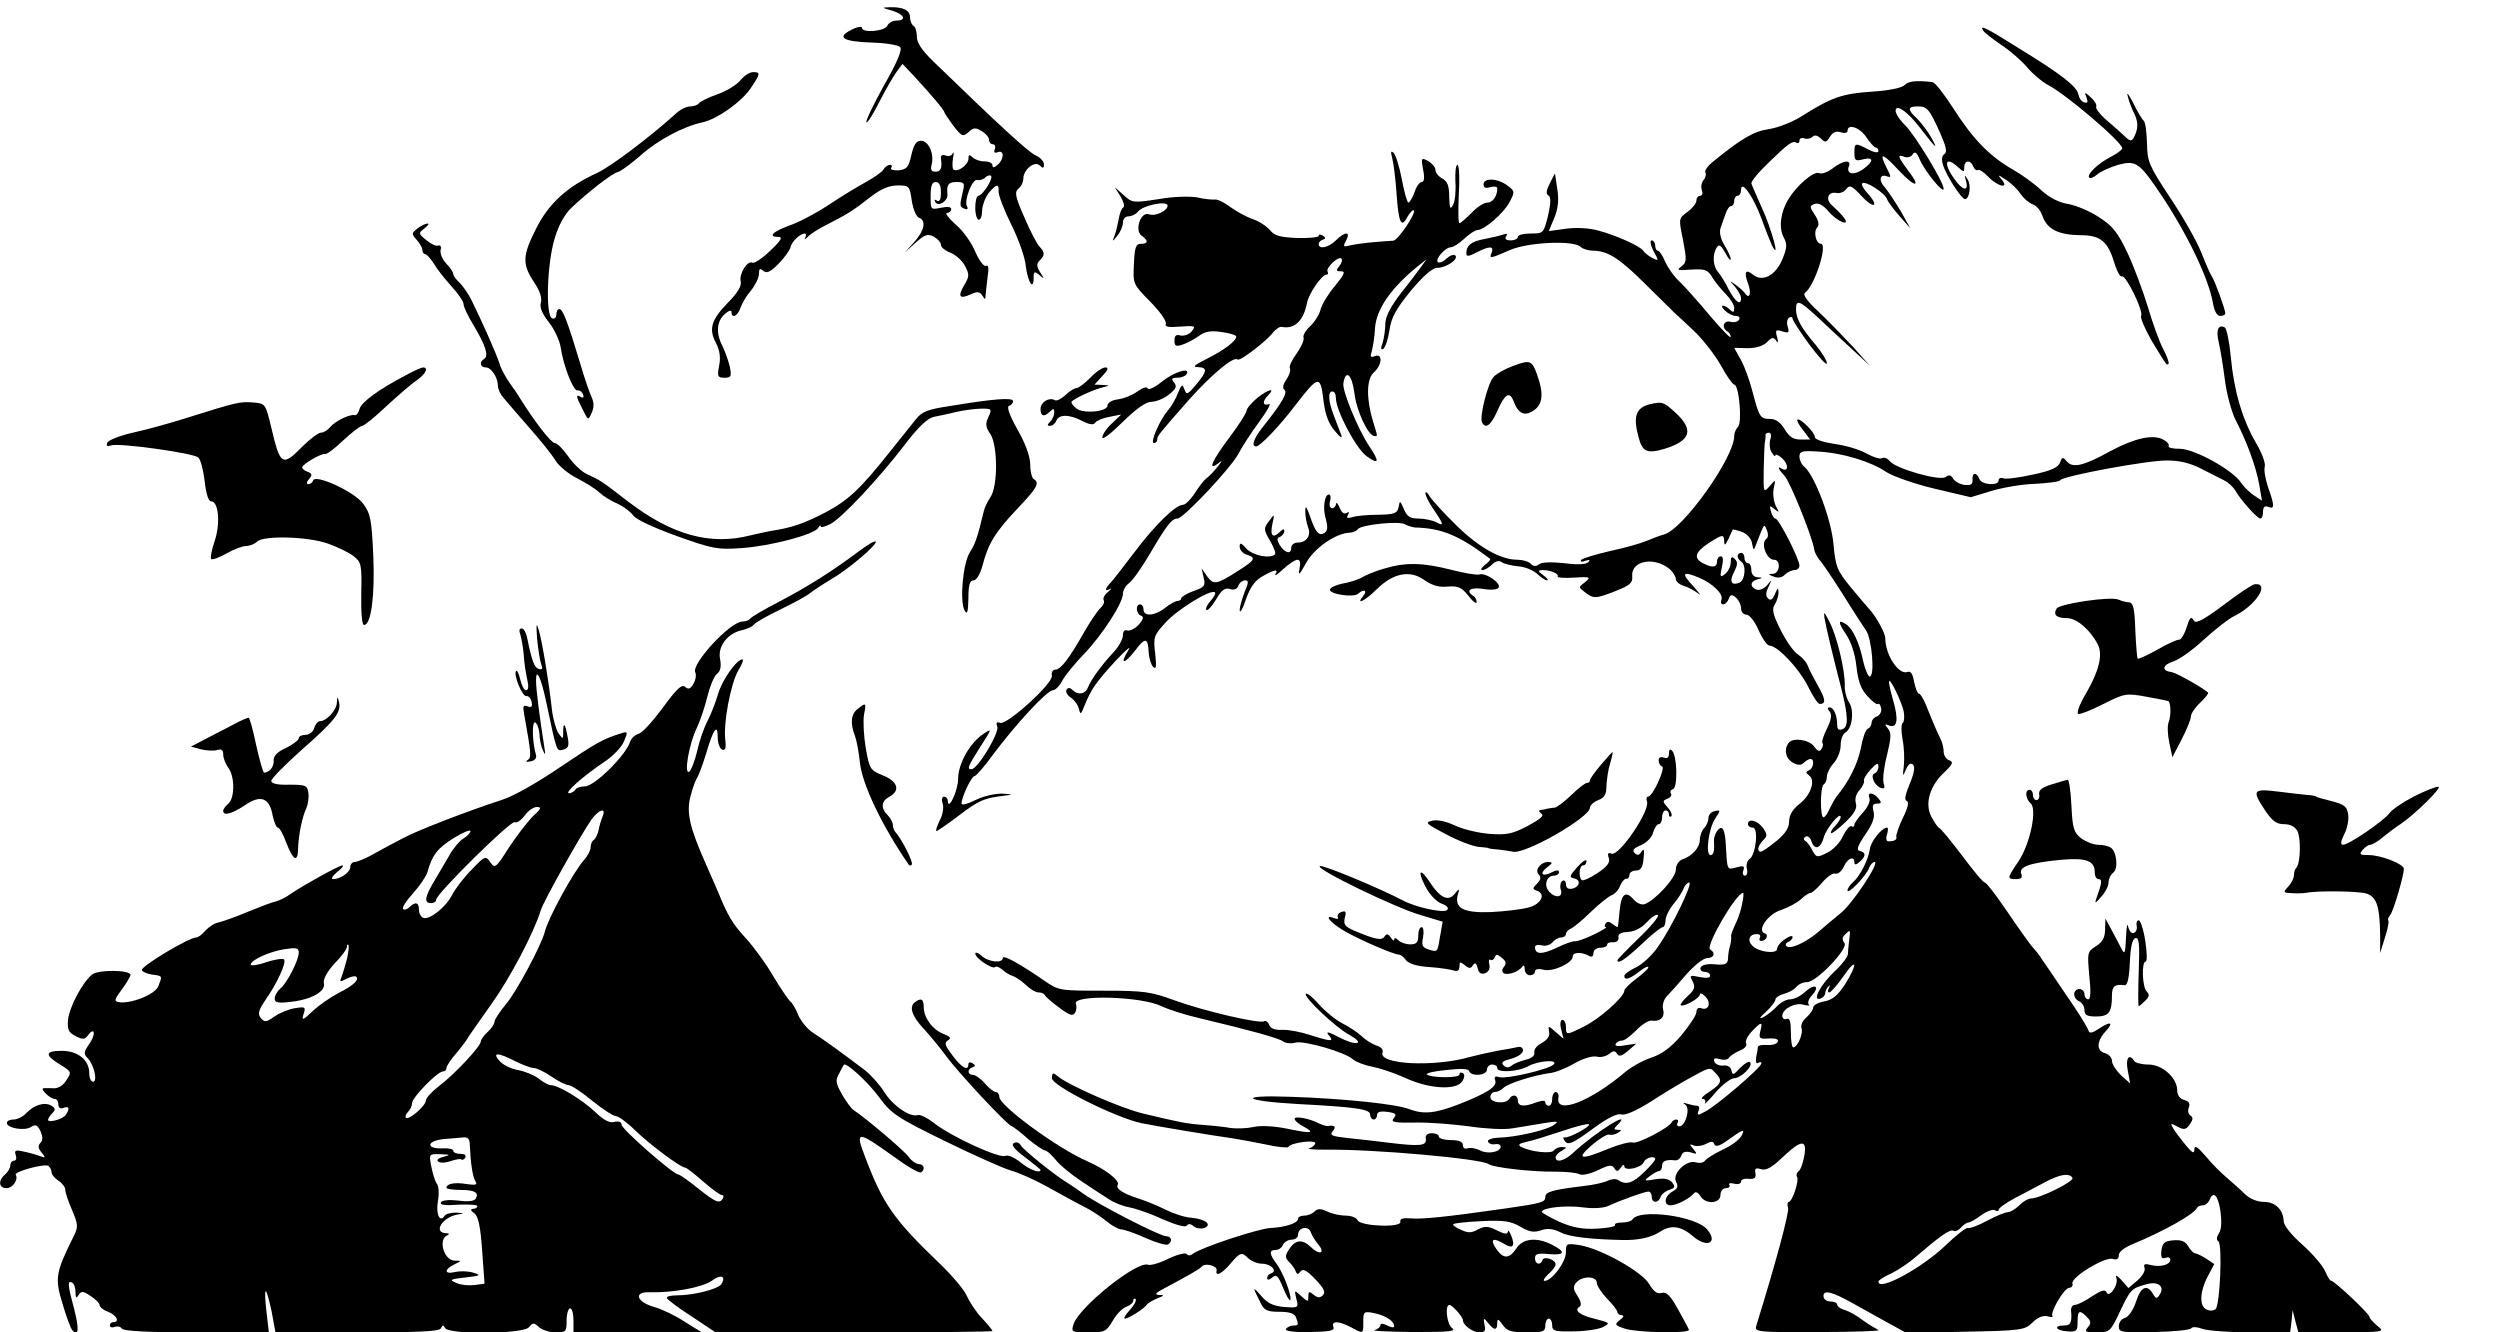 <?xml version="1.0" standalone="no"?>
<!DOCTYPE svg PUBLIC "-//W3C//DTD SVG 20010904//EN"
 "http://www.w3.org/TR/2001/REC-SVG-20010904/DTD/svg10.dtd">
<svg version="1.0" xmlns="http://www.w3.org/2000/svg"
 width="728pt" height="388pt" viewBox="0 0 728 388"
 preserveAspectRatio="xMidYMid meet">
<g transform="translate(0,388) scale(0.1,-0.1)"
fill="#000000" stroke="none">
<path d="M2598 3849 c36 -11 43 -29 12 -29 -11 0 -23 -7 -26 -15 -7 -16 -74
-22 -74 -6 0 5 -14 3 -31 -6 -44 -22 -25 -34 60 -37 39 -1 76 -7 82 -13 7 -7
-7 -42 -47 -112 -31 -56 -54 -104 -51 -107 3 -3 20 24 38 60 18 35 41 75 50
87 l17 23 34 -36 c49 -53 88 -99 88 -105 0 -2 12 -20 26 -39 25 -32 28 -33 44
-19 15 14 21 14 39 3 12 -7 21 -18 21 -25 0 -7 5 -13 11 -13 6 0 9 -7 6 -14
-4 -10 -1 -13 9 -9 19 7 18 -21 -1 -37 -10 -9 -15 -9 -15 -1 0 6 -10 11 -23
11 -13 0 -28 5 -35 12 -9 9 -12 8 -12 -5 0 -17 -33 -41 -44 -30 -3 3 -3 18 -1
32 3 14 3 21 -1 14 -3 -7 -12 -9 -20 -6 -10 4 -15 0 -14 -8 4 -28 0 -39 -16
-39 -12 0 -15 6 -11 21 8 31 -9 69 -31 69 -14 0 -21 -11 -28 -41 -8 -36 -13
-42 -37 -45 -15 -1 -25 2 -22 7 4 5 2 9 -4 9 -5 0 -14 -6 -18 -13 -4 -8 -28
-24 -53 -38 -24 -13 -73 -43 -109 -67 -35 -23 -86 -50 -113 -59 -49 -18 -63
-33 -30 -33 12 0 5 -12 -26 -41 -23 -22 -46 -37 -51 -34 -14 8 -40 -33 -34
-55 3 -12 -9 -33 -36 -60 -50 -51 -58 -78 -36 -119 11 -21 14 -43 9 -66 -6
-31 -4 -35 16 -35 19 0 21 4 15 33 -4 17 -14 44 -21 59 -20 38 -17 72 6 93 11
10 20 13 20 7 0 -21 18 -13 26 11 4 12 17 35 30 50 13 16 24 38 24 49 0 16 3
18 13 9 10 -8 21 -3 45 22 17 17 32 39 34 47 3 16 27 39 41 40 5 0 5 -6 2 -12
-4 -7 -1 -6 7 2 7 8 33 25 58 37 57 29 75 40 127 81 29 22 52 32 77 32 34 0
35 -2 41 -44 4 -25 13 -47 21 -50 22 -8 16 -37 -13 -70 l-28 -31 31 28 c27 24
35 27 53 18 12 -7 21 -17 21 -24 0 -7 12 -17 28 -23 15 -6 34 -23 42 -38 13
-25 13 -31 -2 -56 -20 -34 -14 -42 19 -27 19 9 26 8 34 -4 7 -12 9 -12 9 1 1
8 3 32 6 54 4 25 2 36 -4 32 -6 -4 -20 14 -32 41 -11 27 -37 63 -58 80 -20 18
-31 33 -24 33 6 0 12 5 12 11 0 7 -11 8 -30 4 -30 -6 -30 -6 -30 34 0 30 4 41
15 41 10 0 15 -10 15 -31 0 -20 -4 -28 -12 -23 -7 4 -8 3 -4 -5 9 -14 37 4 35
23 -3 28 3 36 26 36 23 0 25 -3 19 -27 -10 -43 -10 -45 5 -51 8 -3 11 0 7 7
-10 16 16 82 30 77 6 -2 17 1 23 7 6 6 13 8 17 5 7 -8 -25 -58 -37 -58 -5 0
-9 -16 -9 -35 0 -19 5 -35 10 -35 6 0 10 12 10 28 1 15 9 37 19 50 23 27 30
28 29 5 -1 -10 15 -53 36 -95 21 -42 41 -97 43 -122 6 -48 23 -74 23 -35 0 19
2 20 17 8 15 -13 15 -12 2 8 -11 18 -11 25 -1 35 15 15 15 23 -1 40 -7 7 -27
45 -44 85 -27 61 -29 74 -17 84 8 6 14 19 14 29 0 26 33 53 48 38 9 -9 12 -8
12 3 0 9 -11 21 -25 27 -21 10 -103 85 -297 273 -33 32 -48 54 -48 72 0 14 -4
29 -10 32 -5 3 -10 14 -10 25 0 20 -20 30 -58 29 -26 -1 -25 -1 6 -10z"/>
<path d="M5775 3791 c3 -6 27 -24 53 -42 26 -17 60 -47 75 -65 16 -19 43 -42
60 -51 53 -27 217 -167 217 -185 0 -4 -15 -15 -32 -24 -38 -19 -73 -53 -64
-61 3 -4 14 1 23 9 10 9 38 21 61 28 53 14 62 7 129 -93 75 -113 135 -240 147
-309 4 -24 12 -38 21 -38 8 0 15 3 15 8 0 11 -31 96 -39 107 -4 5 -18 37 -31
70 -13 33 -54 105 -91 160 -62 94 -66 104 -67 159 -1 33 -5 62 -10 65 -4 3
-18 26 -30 51 -13 25 -20 34 -16 20 3 -14 12 -38 20 -53 9 -20 10 -36 4 -53
-11 -29 -15 -29 -38 -6 -10 9 -33 30 -51 45 -17 15 -29 32 -27 36 3 5 -4 17
-15 27 -19 17 -20 17 -13 0 5 -14 3 -17 -7 -14 -8 2 -15 13 -17 24 -4 22 -51
59 -179 137 -90 57 -110 66 -98 48z"/>
<path d="M2155 3645 c-11 -13 -41 -31 -67 -40 -26 -9 -50 -21 -53 -26 -4 -5
-15 -9 -25 -9 -11 0 -30 -9 -42 -21 -80 -72 -190 -154 -228 -172 -88 -40 -142
-89 -179 -163 -40 -79 -41 -103 -5 -157 16 -24 23 -45 19 -58 -4 -13 3 -32 23
-57 16 -20 32 -54 35 -75 8 -54 37 -127 49 -124 6 1 13 -4 16 -12 3 -8 0 -11
-7 -7 -15 10 -14 1 6 -37 16 -32 16 -32 26 -9 7 15 7 29 0 45 -6 12 -21 56
-33 97 -37 123 -51 160 -61 160 -5 0 -9 -7 -9 -16 0 -9 -6 -14 -12 -11 -20 6
-15 160 7 232 11 38 29 71 49 90 50 47 118 100 135 104 9 2 38 24 66 48 49 44
124 85 182 97 42 10 111 58 139 99 29 43 29 47 7 47 -10 0 -27 -11 -38 -25z"/>
<path d="M5546 3632 c-8 -8 -46 -16 -97 -19 -86 -6 -117 -17 -205 -73 -26 -16
-67 -32 -93 -36 -43 -6 -80 -27 -163 -95 -15 -12 -25 -26 -22 -31 3 -5 1 -15
-5 -22 -6 -7 -9 -21 -5 -30 3 -9 1 -16 -5 -16 -6 0 -11 -6 -11 -14 0 -8 -12
-23 -26 -33 -26 -19 -26 -19 -13 -82 11 -58 11 -65 -5 -77 -15 -11 -11 -12 29
-9 41 2 48 0 62 -24 9 -14 27 -36 40 -49 13 -13 23 -30 23 -39 0 -13 -3 -14
-12 -5 -7 7 -16 12 -21 12 -5 0 -2 -7 7 -15 8 -8 22 -15 31 -15 9 0 13 -5 9
-11 -3 -6 -15 -9 -25 -6 -20 5 -27 -17 -9 -28 6 -3 10 -11 10 -16 0 -6 -27 22
-60 61 -33 40 -73 84 -88 99 -16 14 -35 41 -43 59 -7 17 -17 32 -21 32 -5 0
-8 7 -8 15 0 8 -5 15 -10 15 -6 0 -4 -13 5 -31 16 -29 16 -30 -4 -20 -11 6
-23 16 -26 21 -8 13 -79 45 -132 59 -25 7 -64 9 -93 5 l-50 -7 16 38 c11 27
14 52 9 84 l-7 46 -15 -29 c-10 -20 -12 -31 -4 -35 8 -5 7 -22 -1 -59 -13 -51
-13 -52 -50 -52 -21 0 -38 -4 -38 -10 0 -5 -9 -10 -21 -10 -13 0 -18 4 -13 12
5 7 2 9 -9 5 -8 -3 -33 -9 -54 -13 -38 -7 -53 -18 -53 -42 0 -10 7 -9 30 3 37
19 51 19 44 0 -8 -19 -6 -19 51 6 53 24 188 30 208 10 6 -6 22 -11 37 -11 43
-1 77 -23 152 -98 40 -40 78 -76 83 -82 6 -5 31 -28 56 -52 26 -24 61 -69 79
-100 17 -32 36 -58 40 -58 14 0 24 -110 11 -123 -6 -6 -11 -18 -11 -27 0 -62
-147 -269 -203 -286 -12 -3 -35 -12 -52 -19 -16 -7 -65 -21 -108 -30 -42 -10
-80 -21 -83 -26 -3 -5 3 -6 13 -2 12 4 15 3 8 -4 -6 -7 -33 -8 -70 -3 -37 4
-65 3 -73 -3 -9 -7 -16 -7 -24 1 -7 7 -24 12 -39 12 -49 0 -113 36 -179 101
-36 35 -70 73 -77 84 -6 11 -12 15 -12 9 -1 -6 10 -28 24 -48 30 -44 31 -50 6
-36 -11 5 -34 10 -51 10 -24 0 -33 6 -42 28 -11 25 -12 25 -15 6 -4 -19 -11
-22 -60 -23 -30 0 -64 -3 -75 -7 -15 -4 -18 -3 -13 6 5 9 4 11 -4 6 -7 -4 -15
2 -20 16 -6 13 -10 17 -10 11 -1 -7 -6 -13 -12 -13 -6 0 -9 9 -6 20 3 11 2 20
-3 20 -13 0 -19 -40 -9 -72 6 -23 5 -34 -4 -40 -16 -10 -26 1 -42 48 -11 31
-14 34 -14 14 0 -14 4 -34 8 -45 10 -24 -4 -45 -30 -45 -11 0 -19 -7 -19 -16
0 -20 -20 -14 -34 10 -8 14 -8 20 2 23 6 3 12 10 12 16 0 8 -4 7 -12 -1 -21
-21 -30 -13 -23 21 7 32 7 32 -10 9 -16 -21 -15 -25 3 -56 11 -19 18 -37 15
-40 -14 -14 -64 -4 -83 16 -16 18 -20 19 -20 6 0 -9 9 -20 20 -23 29 -9 25
-16 -24 -47 -64 -41 -72 -42 -91 -16 l-16 23 6 -27 c6 -23 3 -28 -29 -39 -20
-7 -36 -17 -36 -21 0 -4 -5 -8 -11 -8 -6 0 -22 -9 -36 -20 -30 -24 -63 -26
-63 -5 0 8 -4 15 -10 15 -14 0 -12 -28 3 -33 8 -3 7 -10 -7 -26 -11 -12 -26
-19 -33 -17 -8 3 -13 -2 -13 -14 0 -11 -12 -33 -27 -49 -34 -36 -66 -80 -75
-103 -8 -20 -29 -23 -45 -7 -7 7 -13 7 -17 1 -4 -6 2 -17 13 -24 10 -7 21 -22
23 -33 4 -17 6 -16 16 10 19 47 33 68 91 131 30 32 47 46 37 31 -26 -42 -13
-43 19 -2 30 40 38 39 40 -5 1 -17 7 -36 13 -42 9 -9 10 1 6 39 -6 47 -4 53
30 90 34 38 133 99 144 88 3 -3 -3 -14 -13 -25 -10 -11 -15 -23 -12 -26 3 -4
16 10 28 30 16 28 26 35 40 31 12 -4 21 -1 25 9 3 9 12 16 20 16 11 0 10 -6
-2 -35 -7 -19 -14 -42 -14 -52 1 -10 9 4 18 31 12 35 26 55 47 67 36 21 49 23
39 7 -4 -7 6 -1 23 15 16 15 35 27 41 27 8 0 10 -9 6 -27 -4 -21 1 -16 19 17
24 44 87 88 129 89 9 1 19 5 22 10 8 13 122 25 138 14 7 -4 20 -8 28 -9 79 -2
129 -23 219 -91 3 -2 -4 -10 -15 -18 -10 -8 -14 -15 -7 -15 6 0 19 7 28 16 10
10 20 13 28 7 7 -5 28 -10 47 -12 19 -1 44 -11 55 -21 12 -11 25 -20 30 -20 5
0 0 7 -11 15 -16 12 -17 14 -2 15 23 0 49 -11 44 -19 -2 -3 19 -5 47 -3 48 3
51 2 33 -13 -20 -15 -20 -15 0 -30 25 -19 30 -19 89 4 42 17 50 23 48 44 -3
45 66 57 110 19 9 -8 17 -21 17 -28 0 -7 10 -16 23 -20 12 -3 31 -14 42 -22
11 -9 4 0 -14 21 -36 38 -32 45 16 25 41 -17 72 -48 66 -64 -3 -8 -1 -14 5
-14 5 0 13 7 16 16 5 13 9 14 21 4 8 -7 15 -21 15 -31 0 -11 7 -19 16 -19 8 0
24 -19 35 -45 11 -25 25 -45 32 -45 24 -1 85 -66 111 -117 14 -29 30 -53 35
-53 19 0 17 14 -5 53 -13 23 -27 50 -30 59 -3 9 -16 24 -28 32 -13 8 -35 40
-51 72 -23 46 -26 61 -16 75 6 10 11 27 10 36 0 13 -3 11 -10 -6 -7 -17 -13
-21 -20 -14 -8 8 -7 18 1 34 10 22 10 23 -4 5 -9 -10 -22 -16 -31 -13 -20 8
-19 24 3 30 16 4 16 5 0 6 -11 1 -18 9 -18 21 0 11 -4 20 -10 20 -5 0 -10 7
-10 15 0 8 -4 15 -10 15 -5 0 -10 -4 -10 -9 0 -6 5 -13 10 -16 16 -10 12 -55
-5 -62 -24 -9 -30 4 -15 32 10 20 11 28 2 37 -9 9 -12 7 -12 -9 0 -11 -7 -27
-16 -34 -15 -12 -16 -10 -10 19 5 21 4 32 -3 32 -6 0 -11 -7 -11 -15 0 -18
-14 -19 -41 -5 -28 15 -23 32 16 58 42 27 45 27 46 5 0 -13 3 -11 12 7 6 14
12 26 13 28 0 1 13 -2 27 -7 15 -6 27 -20 29 -33 4 -22 5 -22 12 -3 24 62 23
62 31 41 5 -10 4 -21 -1 -25 -18 -12 0 -61 22 -61 21 0 17 -40 -3 -41 -15 0
-15 -2 2 -8 12 -5 25 -3 33 6 7 7 20 13 28 13 8 0 14 6 14 13 0 19 -60 137
-70 137 -4 0 -10 9 -13 21 -5 17 -3 18 10 7 15 -12 15 -11 4 9 -6 13 -9 35 -6
50 6 28 6 28 -12 7 -18 -20 -18 -19 -17 50 1 39 2 76 4 81 1 6 2 13 1 18 0 4
4 7 10 7 6 0 8 -9 4 -20 -3 -11 -2 -28 4 -37 6 -10 11 -14 11 -9 0 5 9 1 20
-9 19 -17 18 -41 -1 -30 -15 10 -10 -2 7 -20 16 -15 83 -182 87 -215 1 -8 8
-21 15 -30 8 -8 38 -53 68 -100 29 -47 60 -94 68 -106 17 -24 26 -133 11 -134
-5 -1 -14 21 -20 47 -10 50 -30 93 -49 105 -24 16 -24 6 -1 -28 15 -22 27 -57
31 -95 5 -43 13 -66 32 -86 14 -16 28 -26 31 -23 3 3 7 -3 9 -13 2 -9 -4 -20
-12 -23 -9 -3 -16 -12 -16 -19 0 -7 -5 -15 -11 -17 -6 -2 -15 -27 -20 -56 -9
-46 -35 -98 -69 -139 -6 -7 -15 -24 -22 -38 -6 -14 -14 -25 -18 -25 -10 0 -10
89 1 96 5 3 9 13 9 23 0 9 9 27 20 39 11 12 20 35 20 51 0 17 6 34 14 38 20
12 26 64 11 87 -8 12 -14 35 -13 51 1 43 -23 144 -45 185 -15 29 -17 31 -14
10 4 -24 26 -117 49 -205 20 -79 21 -112 4 -118 -11 -5 -16 -1 -16 12 0 27
-10 51 -22 51 -7 0 -7 -4 0 -12 7 -9 5 -24 -8 -50 -10 -20 -16 -39 -13 -42 3
-2 2 -10 -3 -17 -5 -9 -11 -7 -21 7 -15 21 -64 27 -75 10 -14 -20 -8 -45 13
-57 15 -8 24 -8 32 0 6 6 15 11 19 11 13 0 9 -28 -4 -33 -10 -4 -10 -7 0 -15
20 -14 5 -58 -29 -84 -19 -15 -29 -32 -29 -50 0 -18 -11 -36 -37 -57 -21 -17
-41 -31 -45 -31 -13 0 -9 17 6 33 13 12 13 17 0 36 -16 22 -44 29 -44 11 0 -5
6 -10 14 -10 18 0 9 -81 -10 -92 -6 -5 -10 -17 -7 -28 3 -11 0 -20 -6 -20 -5
0 -8 7 -4 16 4 12 0 14 -21 8 -28 -7 -26 -11 -31 76 -1 17 -5 34 -9 37 -9 9
-26 -17 -25 -37 2 -28 -1 -40 -10 -40 -15 0 -6 76 13 105 17 26 17 27 -1 23
-10 -2 -18 -11 -18 -20 0 -10 -6 -23 -13 -30 -6 -6 -12 -22 -12 -33 0 -23 -22
-48 -52 -58 -10 -4 -18 -17 -18 -30 0 -23 -60 -89 -91 -100 -9 -3 -23 3 -33
15 -23 26 -36 13 -40 -38 -2 -21 -4 -41 -5 -43 -1 -2 -7 2 -15 8 -10 8 -16 9
-21 1 -3 -5 -3 -10 2 -10 4 0 -12 -10 -37 -22 -25 -12 -49 -20 -54 -19 -5 1
-29 -7 -53 -19 -43 -20 -63 -20 -63 2 0 6 9 8 20 5 10 -3 24 1 31 9 6 8 18 14
25 14 8 0 14 5 14 10 0 6 7 13 15 16 8 4 34 25 57 48 24 23 51 45 61 49 9 3
21 16 25 28 5 11 12 20 17 20 6 -1 10 5 10 12 0 6 9 12 19 12 14 0 20 9 22 35
3 25 1 31 -6 20 -7 -11 -12 -12 -20 -4 -8 8 -3 14 19 23 17 8 32 23 35 37 4
13 11 24 16 24 6 0 10 9 10 20 0 11 5 20 10 20 6 0 10 -5 10 -12 0 -6 3 -8 7
-5 3 4 -1 15 -11 26 -15 17 -15 19 -1 25 9 3 14 10 11 15 -4 5 -1 11 6 13 14
5 12 98 -3 112 -6 6 -9 3 -9 -8 0 -12 -5 -16 -15 -12 -9 3 -15 0 -15 -8 0 -8
4 -16 10 -18 11 -3 -27 -88 -41 -88 -4 0 -6 -6 -3 -14 10 -26 -81 -160 -103
-152 -10 4 -13 1 -8 -13 4 -13 -5 -25 -34 -44 -21 -14 -42 -23 -45 -20 -10 10
-7 43 4 43 6 0 10 6 10 13 0 6 -12 -1 -27 -18 -23 -26 -24 -30 -9 -33 21 -4
16 -26 -7 -30 -10 -2 -17 3 -17 13 0 9 -5 13 -10 10 -6 -4 -8 -15 -5 -26 8
-23 -17 -26 -35 -4 -15 18 -6 45 15 45 8 0 15 5 15 10 0 7 -7 7 -21 0 -28 -15
-38 -4 -13 15 16 12 16 14 3 15 -23 0 -41 -24 -28 -37 7 -7 6 -15 -5 -26 -14
-14 -14 -16 0 -21 27 -10 11 -40 -26 -49 -19 -5 -68 -11 -108 -13 -80 -3 -107
11 -97 50 6 20 5 20 -9 3 -18 -23 -42 -12 -71 32 -29 45 -39 38 -15 -9 12 -24
32 -45 47 -51 16 -6 23 -13 17 -19 -10 -10 -92 8 -129 28 -65 34 -229 103
-241 100 -21 -5 222 -123 294 -143 l63 -19 -7 -40 c-8 -50 -7 -49 -34 -41 -18
6 -21 12 -16 36 3 16 1 29 -4 29 -6 0 -10 -11 -10 -25 0 -19 -5 -25 -23 -25
-13 0 -28 5 -35 12 -7 7 -12 8 -12 2 0 -5 -5 -2 -10 6 -8 11 -12 12 -18 3 -8
-13 -27 -9 -89 17 -27 12 -31 18 -27 37 5 18 3 22 -10 17 -9 -3 -13 -10 -10
-15 3 -5 -2 -6 -10 -3 -33 13 -14 -12 27 -36 44 -26 146 -70 161 -70 5 0 14
-7 20 -16 8 -10 32 -18 67 -20 30 -2 62 -7 72 -10 11 -4 17 0 17 12 0 14 2 14
16 3 12 -10 17 -10 23 0 6 9 10 7 14 -8 3 -15 10 -19 22 -15 10 4 15 14 12 25
-3 11 -1 17 3 14 5 -3 10 1 13 7 3 10 7 10 20 -1 13 -10 14 -17 7 -26 -7 -8
-7 -15 -1 -19 11 -7 43 4 53 18 5 7 8 4 8 -6 0 -10 7 -18 15 -18 8 0 15 5 15
11 0 7 10 9 25 5 28 -7 85 20 85 39 0 13 28 13 48 1 7 -4 12 -1 12 8 0 9 9 16
20 16 11 0 20 4 20 9 0 5 8 8 18 7 10 0 16 5 15 14 -2 10 7 15 27 16 19 1 40
11 56 29 14 15 28 24 32 20 4 -3 -21 -34 -56 -67 -34 -33 -62 -62 -62 -64 0
-13 23 2 70 46 29 28 57 50 62 50 4 0 8 9 8 19 0 11 10 32 23 48 13 15 26 36
30 46 3 9 11 17 16 17 12 0 -50 -129 -91 -187 -16 -24 -45 -51 -64 -60 -19 -9
-34 -20 -34 -25 0 -14 16 -9 44 13 14 11 26 17 26 12 0 -4 -16 -19 -35 -33
-19 -14 -35 -30 -35 -35 0 -18 -72 -82 -117 -104 -52 -26 -53 -26 -53 -1 0 11
-5 20 -10 20 -6 0 -8 -11 -4 -27 l7 -28 -23 20 c-22 19 -22 19 -19 1 3 -13 -5
-24 -21 -33 -14 -7 -24 -19 -22 -28 2 -9 -8 -17 -25 -21 -15 -4 -34 -11 -41
-17 -9 -7 -16 -7 -24 1 -8 8 -1 13 23 19 19 5 34 16 34 24 0 8 -7 12 -15 10
-8 -2 -35 -7 -60 -11 -25 -5 -61 -13 -80 -18 -103 -30 -267 -22 -254 13 3 8
-4 16 -17 20 -12 4 -32 16 -43 27 -12 11 -37 28 -57 38 -20 10 -50 35 -68 55
-18 21 -35 34 -38 31 -9 -8 86 -98 127 -120 20 -11 30 -21 22 -23 -7 -3 -31 5
-54 17 -30 16 -38 17 -29 6 17 -20 9 -20 -54 0 -27 9 -64 16 -81 15 -21 -1
-34 4 -38 14 -3 9 -10 14 -15 11 -13 -8 -176 30 -261 61 -68 25 -88 28 -206
28 -129 0 -131 0 -174 30 -73 50 -120 76 -120 65 0 -16 -42 -12 -62 7 -10 9
-18 11 -18 6 0 -13 50 -47 58 -39 3 3 12 0 21 -8 9 -8 22 -16 30 -18 7 -2 24
-13 37 -25 13 -13 30 -23 38 -23 8 0 16 -3 18 -7 2 -5 20 -21 42 -37 29 -22
40 -26 46 -16 5 7 6 19 3 27 -10 27 190 22 249 -7 21 -10 71 -26 111 -35 142
-34 232 -58 244 -68 7 -5 23 -7 36 -3 26 6 144 -28 167 -49 8 -7 33 -17 55
-21 21 -4 64 -18 95 -32 70 -33 151 -38 168 -11 7 11 8 20 2 24 -6 3 -10 2
-10 -4 0 -11 -84 -10 -95 0 -3 4 22 10 57 13 42 5 64 4 66 -3 6 -17 52 -13 52
4 0 8 7 15 15 15 8 0 15 -4 15 -10 0 -15 61 -11 90 5 28 16 90 21 74 5 -14
-14 -134 -42 -156 -37 -14 4 -18 2 -14 -9 7 -18 -23 -37 -104 -69 -69 -27
-104 -31 -146 -15 -37 15 -193 31 -344 36 -159 6 -143 -12 19 -21 172 -9 211
-15 211 -31 0 -8 5 -14 10 -14 6 0 10 6 10 13 0 9 10 12 30 9 25 -3 28 -7 19
-18 -10 -12 0 -14 62 -13 41 1 111 -5 157 -11 46 -7 102 -10 125 -6 23 4 64
10 91 15 42 7 47 6 31 -5 -20 -15 -111 -36 -162 -37 -19 -1 -32 -6 -30 -11 2
-6 11 -10 21 -8 9 2 16 -2 16 -7 0 -16 -38 -23 -60 -11 -12 6 -28 9 -36 6 -8
-3 -14 1 -14 9 0 10 -11 15 -35 15 -19 0 -35 5 -35 10 0 6 -9 10 -20 10 -14 0
-20 -6 -18 -17 3 -20 -17 -22 -114 -10 -32 4 -83 10 -114 13 -46 5 -53 8 -43
20 11 13 6 18 -14 15 -4 -1 -16 3 -25 7 -28 15 -72 23 -72 14 0 -5 11 -15 25
-22 37 -20 25 -22 -46 -7 -39 8 -78 10 -99 5 -19 -4 -48 -5 -65 -3 -16 3 -52
7 -80 9 -53 4 -70 8 -175 33 -65 15 -221 84 -250 109 -13 11 -16 11 -17 -5 -2
-22 186 -116 262 -132 51 -10 201 -35 265 -44 19 -3 63 -11 97 -18 34 -8 64
-10 65 -7 5 12 78 22 78 11 0 -5 -8 -12 -17 -15 -10 -2 11 -4 47 -4 139 2 453
-26 475 -42 13 -10 127 -23 195 -22 30 0 61 -3 68 -7 8 -5 31 0 55 11 32 16
41 17 48 6 7 -11 11 -10 19 2 5 8 10 10 10 4 0 -16 50 -5 57 12 5 13 33 20 33
8 0 -3 -14 -20 -32 -37 -32 -32 -53 -39 -75 -24 -6 5 -20 4 -30 -1 -10 -5 -43
-13 -73 -16 -91 -11 -110 -17 -110 -32 0 -15 -11 -18 -115 -33 -174 -25 -245
-32 -276 -29 -24 2 -33 -1 -31 -10 3 -18 -118 -13 -125 5 -3 7 -18 13 -34 13
-15 0 -40 5 -54 12 -19 9 -28 9 -37 0 -7 -7 -20 -12 -30 -12 -10 0 -18 -4 -18
-9 0 -13 -37 -25 -80 -27 -37 -2 -205 -58 -226 -75 -7 -6 -15 -6 -18 -1 -3 5
-27 -1 -53 -13 -25 -13 -53 -21 -60 -18 -32 12 -202 -124 -217 -174 -7 -22 -5
-23 44 -23 47 0 52 2 71 35 11 19 29 37 40 40 10 4 19 11 19 17 0 6 3 8 7 5 3
-4 -4 -18 -17 -32 -13 -14 -19 -25 -14 -25 10 0 56 29 64 41 3 5 17 12 30 18
21 8 22 10 5 10 -14 1 -10 6 15 19 75 40 105 57 110 64 9 11 45 2 43 -11 -5
-20 15 -11 40 19 29 34 33 35 53 15 9 -8 26 -15 39 -15 26 0 46 -21 27 -28 -7
-2 -12 -8 -12 -14 0 -6 6 -6 15 2 12 10 17 5 31 -29 9 -23 19 -40 21 -37 7 7
-19 78 -39 105 -22 29 -23 41 -3 41 9 0 18 7 21 15 4 8 15 15 25 15 10 0 19 6
19 14 0 22 30 28 37 8 3 -9 13 -25 21 -35 23 -26 5 -34 -21 -8 -26 24 -46 21
-65 -10 -10 -16 -10 -22 2 -34 8 -8 17 -20 19 -27 4 -10 7 -10 14 -1 7 10 18
4 43 -22 26 -27 31 -38 22 -47 -8 -8 -15 -8 -27 2 -12 10 -15 10 -15 -5 0 -17
-1 -17 -21 1 -20 18 -20 18 -14 -8 7 -26 6 -27 -35 -24 -32 3 -48 10 -67 32
-26 30 -26 27 -3 -18 11 -24 20 -28 56 -28 29 0 44 -5 48 -16 8 -22 8 -24 -8
-24 -8 0 -18 -5 -21 -10 -4 -6 21 -10 69 -9 59 1 73 4 69 15 -7 18 15 18 51
-1 37 -20 36 -20 36 16 0 30 2 31 32 25 33 -7 58 -23 58 -38 0 -5 -9 -4 -20 2
-12 6 -20 7 -20 1 0 -5 -8 -12 -17 -14 -10 -3 41 -5 112 -6 107 0 127 2 113
12 -15 12 -21 67 -7 67 8 0 39 -35 39 -44 0 -15 29 -36 48 -36 16 0 19 5 15
22 -4 21 -3 22 10 6 18 -23 27 -23 27 -1 0 14 3 13 16 -5 12 -18 25 -22 70
-22 47 0 54 2 54 20 0 11 5 20 10 20 6 0 10 -9 10 -19 0 -17 8 -19 62 -18 34
0 72 6 85 12 23 12 22 13 -21 24 -46 11 -64 25 -46 36 6 4 4 15 -6 31 -13 19
-14 27 -4 39 17 20 60 20 60 -1 0 -8 14 -29 30 -46 16 -16 30 -34 30 -39 0 -5
6 -9 13 -9 7 -1 5 -6 -6 -14 -16 -13 -15 -15 14 -25 36 -12 193 -15 187 -3 -1
4 -16 31 -32 60 -22 40 -34 51 -47 47 -12 -4 -23 3 -36 25 -21 37 -142 104
-203 114 -39 6 -40 5 -40 -21 0 -28 -41 -83 -62 -83 -6 0 -1 8 10 19 12 10 22
23 22 29 0 14 -34 25 -38 13 -6 -17 -22 -13 -22 5 0 13 8 15 40 12 47 -4 51 6
10 27 -45 23 -85 19 -104 -10 -21 -32 -39 -32 -60 0 -18 27 -8 32 24 13 25
-16 33 -7 21 23 -5 13 -10 19 -10 12 -1 -8 -10 -7 -32 4 -26 13 -35 13 -55 3
-19 -11 -29 -11 -50 -1 -15 6 -25 14 -22 16 2 3 40 7 83 9 64 3 84 0 112 -16
25 -15 39 -18 60 -11 19 7 36 5 58 -6 25 -13 87 -20 180 -22 46 -1 83 7 109
24 32 21 61 17 96 -13 40 -35 74 -20 42 19 -32 40 -198 62 -218 30 -3 -5 -16
-9 -30 -9 -14 0 -23 -3 -21 -7 3 -5 -21 -9 -53 -11 -42 -2 -70 3 -109 20 -28
13 -51 26 -51 29 0 12 69 20 120 13 30 -4 60 -2 73 4 34 16 106 42 117 42 6 0
10 -7 10 -15 0 -19 19 -20 26 0 3 8 15 17 25 20 17 6 18 9 8 22 -9 10 -23 13
-48 9 -34 -6 -35 -5 -17 9 11 8 23 15 28 15 4 0 8 7 8 15 0 14 11 19 38 16 7
-1 15 5 18 14 4 11 13 13 28 9 19 -6 19 -5 7 10 -12 14 -12 16 2 10 8 -3 24
-1 35 5 15 8 21 8 24 -1 3 -8 14 -6 34 8 52 37 57 39 45 16 -6 -11 -30 -29
-55 -40 -24 -12 -47 -26 -51 -32 -4 -6 -15 -8 -26 -5 -28 9 -71 -33 -58 -57 7
-13 4 -20 -11 -28 -23 -13 -27 -40 -5 -40 17 0 56 20 68 35 4 6 11 3 18 -7 14
-26 59 -24 59 2 0 11 7 20 16 20 8 0 13 4 10 9 -4 5 3 7 14 4 11 -3 20 0 20 6
0 6 10 10 23 8 16 -1 21 3 19 16 -3 15 1 17 17 12 14 -4 31 5 62 35 55 52 72
53 63 3 -4 -21 -11 -41 -17 -44 -5 -4 -7 -11 -4 -16 7 -11 -14 -73 -24 -73 -4
0 -5 -8 -2 -18 3 -14 -33 -150 -93 -344 -5 -17 8 -18 183 -17 103 0 181 3 173
6 -8 4 -28 16 -45 28 -16 13 -40 26 -52 30 -13 3 -23 11 -23 16 0 5 -9 9 -20
9 -11 0 -20 7 -20 16 0 19 26 12 85 -21 22 -12 66 -37 99 -55 l58 -32 172 4
c164 3 173 5 195 27 14 14 30 21 43 18 11 -3 18 -3 15 0 -9 9 34 83 49 83 7 0
11 6 9 12 -6 18 95 79 117 72 12 -4 18 0 18 11 0 9 16 22 38 31 90 37 182 88
190 107 2 4 10 7 17 7 7 0 15 7 19 15 11 29 25 15 32 -32 4 -29 3 -53 -4 -64
-8 -12 -8 -20 -2 -24 12 -7 5 -184 -8 -197 -5 -5 -16 -6 -25 -2 -23 8 -22 51
2 97 l19 36 -24 16 c-13 8 -27 15 -31 15 -5 0 -14 9 -21 21 -9 15 -21 19 -44
17 -25 -2 -31 -8 -34 -30 -2 -20 1 -25 12 -21 8 3 14 1 14 -5 0 -15 -28 -23
-56 -16 -18 5 -23 3 -19 -8 3 -8 -6 -24 -21 -37 l-26 -22 -20 23 c-14 15 -19
17 -15 6 7 -20 -22 -60 -29 -41 -4 9 -16 5 -42 -12 -20 -14 -43 -25 -50 -25
-7 0 -12 -8 -11 -17 3 -34 -1 -43 -21 -43 -32 0 -23 -15 10 -17 27 -2 30 1 30
27 0 34 5 37 27 15 12 -12 13 -19 3 -30 -11 -13 -7 -15 26 -15 38 0 40 3 67
60 31 65 33 68 77 80 34 10 55 -6 39 -30 -8 -13 -11 -13 -20 3 -17 28 -35 20
-49 -24 -8 -24 -22 -44 -32 -47 -10 -2 -18 -13 -18 -24 0 -18 7 -19 103 -17
56 1 105 6 108 11 3 5 18 4 33 -2 15 -5 78 -10 141 -10 l114 0 4 33 3 32 8
-32 9 -33 126 0 c125 1 126 1 104 19 -13 11 -23 22 -23 26 0 9 -102 105 -111
105 -4 0 -12 13 -18 28 -7 16 -36 50 -66 77 -33 29 -55 57 -55 69 -1 33 -24
56 -58 56 -19 0 -40 9 -54 22 -13 13 -37 34 -53 48 -17 14 -45 42 -62 63 -24
28 -33 33 -33 20 0 -14 -6 -11 -25 12 -14 17 -30 38 -36 48 -10 17 -8 17 12 6
19 -10 25 -9 36 7 9 13 10 20 2 25 -7 4 -9 15 -5 24 4 12 0 18 -14 22 -12 3
-20 14 -20 28 0 36 -43 75 -84 75 -19 0 -38 5 -41 10 -15 24 -26 8 -19 -27 l7
-38 -27 24 c-14 14 -26 32 -26 42 0 9 -9 19 -20 22 -26 7 -25 35 2 64 25 27
13 30 -22 6 -13 -9 -25 -13 -27 -7 -6 16 -27 50 -78 124 -27 40 -54 80 -60 88
-5 9 -18 25 -28 36 -9 11 -42 57 -73 103 -31 46 -60 83 -64 83 -5 0 -34 35
-66 78 -32 42 -62 79 -66 80 -5 2 -15 17 -24 34 -20 38 -4 91 39 130 24 23 26
29 13 34 -9 3 -16 15 -16 25 0 11 -4 27 -9 37 -8 16 -15 31 -43 100 -7 17 -16
32 -20 32 -4 0 -10 15 -14 34 -4 24 -10 33 -20 29 -25 -9 -64 50 -64 98 0 16
-29 68 -50 89 -3 3 -25 29 -50 59 -41 50 -45 61 -51 128 -7 73 -55 199 -85
224 -8 6 -14 20 -14 29 0 16 8 18 53 15 70 -3 155 -29 199 -59 20 -13 82 -35
141 -49 l106 -25 59 18 c33 10 90 20 128 21 38 2 71 6 74 11 9 12 255 58 311
57 37 0 68 -8 99 -24 25 -13 55 -28 67 -34 12 -6 26 -19 32 -29 14 -26 64 -82
73 -82 5 0 8 9 8 20 0 13 5 18 15 14 19 -8 19 3 0 56 -8 24 -13 51 -10 61 3 9
-8 40 -26 70 -39 67 -64 151 -73 251 -4 43 -12 80 -17 84 -19 11 -27 -7 -18
-43 5 -21 13 -71 18 -110 5 -40 19 -91 30 -114 34 -65 61 -139 70 -191 l8 -46
-23 15 c-12 8 -29 24 -37 36 -24 38 -137 100 -179 100 -21 0 -35 3 -33 8 3 4
-4 13 -16 19 -30 16 -83 4 -154 -34 -78 -43 -109 -50 -126 -30 -12 14 -14 14
-20 -3 -5 -14 -26 -24 -79 -35 -40 -9 -79 -14 -86 -11 -8 3 -14 0 -14 -6 0
-17 -50 -13 -56 4 -8 21 -22 19 -20 -2 1 -14 -5 -17 -24 -15 -14 2 -29 11 -33
19 -6 10 -12 11 -21 4 -16 -13 -145 24 -163 46 -6 8 -16 12 -22 9 -5 -4 -25 2
-45 13 -19 11 -61 24 -93 28 -33 5 -58 13 -58 20 0 14 -44 57 -51 51 -2 -3 5
-17 17 -31 l20 -27 -28 0 c-21 0 -33 8 -46 30 -12 20 -26 30 -42 30 -29 0 -32
5 -51 77 -8 32 -23 74 -34 94 l-20 36 39 -1 c24 0 44 6 56 17 14 15 20 16 27
5 6 -9 7 -5 3 10 -6 21 -4 23 15 17 19 -6 21 -4 16 13 -4 11 -2 23 4 27 5 3
10 2 10 -3 0 -5 23 -40 50 -77 28 -37 50 -61 50 -53 0 8 -15 32 -33 54 -41 48
-57 76 -57 103 0 30 10 26 61 -21 25 -24 70 -65 100 -93 l54 -50 -49 55 c-28
30 -73 76 -100 102 -33 30 -47 50 -40 55 28 20 68 143 46 143 -14 0 -22 36
-10 48 6 6 4 19 -7 36 -16 24 -16 26 -1 32 11 4 25 -3 41 -22 26 -31 67 -46
43 -16 -7 9 -22 24 -32 33 -22 18 -13 42 12 37 10 -2 22 3 28 11 10 13 16 11
43 -18 17 -19 34 -31 38 -27 4 3 -4 17 -17 31 -13 14 -21 28 -17 31 8 9 66
-28 72 -46 3 -8 20 -31 37 -50 l31 -35 -28 50 c-16 27 -37 58 -46 69 -20 21
-15 41 7 32 12 -4 11 0 -2 25 -24 47 -12 44 35 -7 49 -52 67 -52 27 0 -30 40
-32 48 -10 39 9 -3 20 0 24 8 6 9 12 5 21 -17 15 -34 69 -100 69 -84 0 20 -82
154 -111 184 -16 15 -29 35 -29 43 0 22 34 -1 71 -49 46 -60 55 -68 33 -29
-10 18 -29 43 -41 55 -29 27 -29 36 1 36 28 0 34 -7 66 -78 17 -39 21 -55 12
-61 -7 -4 -9 -16 -4 -31 8 -29 54 -100 64 -100 13 0 19 40 8 57 -10 16 -10 15
-5 -4 9 -32 -10 -29 -34 6 -33 46 -26 68 11 34 17 -15 18 -15 18 0 0 21 19 22
26 2 4 -8 9 -13 14 -10 4 2 18 -7 30 -20 28 -29 62 -36 39 -8 -13 15 -11 15
13 -1 15 -10 34 -28 42 -41 9 -13 24 -26 35 -30 11 -3 24 -19 29 -35 14 -38
46 -54 110 -55 60 0 81 -18 101 -87 7 -21 16 -36 20 -33 11 6 64 -102 56 -115
-3 -5 11 -38 31 -73 47 -77 43 -71 49 -66 2 3 -5 22 -16 43 -11 21 -31 76 -44
121 -14 46 -40 116 -59 157 -29 61 -43 79 -83 105 -27 18 -68 35 -91 39 -26 4
-54 18 -79 41 -20 19 -58 46 -83 60 -66 38 -115 88 -171 176 -27 42 -55 78
-62 78 -48 5 -69 3 -81 -9z m-111 -152 c11 -16 23 -30 28 -30 4 0 7 -5 7 -10
0 -6 -13 -4 -30 5 -38 20 -40 19 -40 -10 0 -22 3 -25 25 -19 32 8 32 -6 0 -29
-27 -19 -50 -14 -41 9 8 20 -17 17 -47 -6 -14 -11 -32 -18 -40 -14 -16 6 -65
-36 -89 -76 -23 -37 -29 -83 -14 -111 11 -21 10 -31 -5 -67 -20 -45 -57 -64
-84 -42 -22 18 -27 8 -15 -25 11 -28 5 -48 -8 -30 -4 6 -16 17 -27 25 -19 14
-20 14 -2 -6 9 -11 17 -26 17 -32 0 -24 -17 -11 -36 25 -10 21 -25 44 -31 51
-15 16 -17 51 -4 71 7 11 12 7 25 -15 8 -16 15 -24 16 -19 0 6 -8 24 -18 40
-11 18 -16 38 -12 50 4 11 10 30 15 43 4 12 11 22 16 22 5 0 9 7 9 15 0 8 5
15 10 15 6 0 10 8 10 18 1 29 36 -21 60 -86 11 -31 25 -66 30 -77 26 -50 -2
51 -30 111 -16 36 -30 68 -30 70 0 7 21 33 54 64 50 49 66 61 76 55 6 -4 10
-1 10 5 0 7 6 10 14 7 7 -3 18 -1 23 4 7 7 15 5 25 -4 13 -13 16 -13 27 5 8
13 18 17 31 13 12 -4 20 -2 20 4 0 22 36 10 55 -19z m109 -1674 c2 -14 1 -28
-3 -31 -5 -2 -5 -24 -1 -47 5 -23 6 -58 4 -78 -4 -32 -3 -33 6 -11 7 16 14 21
21 14 6 -6 3 -25 -10 -56 -13 -31 -16 -47 -9 -49 8 -3 4 -20 -11 -50 -12 -25
-20 -50 -19 -54 3 -9 -5 -14 -23 -14 -6 0 -8 9 -4 20 3 11 4 20 0 20 -15 0
-48 -41 -50 -63 -4 -30 -29 -79 -49 -96 -9 -8 -16 -18 -16 -24 0 -14 55 43 63
66 3 9 11 17 16 17 16 0 -65 -123 -100 -150 -17 -14 -45 -37 -62 -52 -38 -33
-85 -54 -95 -43 -4 4 -1 10 6 12 6 3 12 9 12 14 0 6 -10 3 -22 -6 -13 -8 -23
-21 -23 -28 0 -16 -54 -10 -72 9 -16 16 -9 34 13 34 8 0 12 -4 9 -10 -3 -5 -2
-10 4 -10 14 0 23 18 10 22 -24 8 9 56 47 68 21 7 47 21 58 31 11 11 24 19 29
19 4 0 20 14 34 31 14 16 31 28 38 25 7 -2 17 6 24 20 11 25 31 33 31 13 0 -8
5 -8 15 1 19 16 19 28 1 32 -11 2 -7 14 15 47 22 31 29 51 25 67 -5 18 -2 24
10 24 13 0 14 3 4 15 -16 19 -34 19 -26 0 3 -8 -6 -27 -19 -41 -14 -15 -25
-31 -25 -36 0 -5 -4 -7 -8 -4 -5 3 -16 -10 -25 -28 -8 -19 -29 -41 -46 -49
-30 -15 -32 -14 -43 6 -6 12 -15 25 -21 28 -6 4 -5 9 1 13 6 3 14 -3 17 -14 9
-27 27 -21 36 12 7 26 49 76 49 59 0 -5 -7 -17 -16 -26 -9 -9 -14 -18 -12 -21
3 -2 21 12 42 32 27 26 35 41 30 56 -3 12 1 27 11 37 8 10 15 23 13 27 -2 5 7
20 20 34 17 18 22 20 22 8 0 -9 -5 -18 -11 -20 -14 -5 -1 -35 17 -42 12 -4 14
-1 9 14 -3 11 1 47 10 81 12 50 13 65 3 77 -11 13 -10 15 4 9 23 -8 27 18 11
73 -7 25 -13 50 -12 55 0 17 38 -60 43 -89z m-471 -558 c-3 -18 -12 -45 -20
-60 -7 -15 -13 -31 -12 -35 1 -4 0 -12 -1 -18 -1 -5 -3 -14 -5 -20 -1 -5 -3
-18 -3 -28 -2 -15 -9 -18 -39 -15 -22 2 -38 -2 -41 -10 -2 -6 3 -12 12 -12 9
0 16 -5 16 -11 0 -7 -11 -8 -31 -4 -28 6 -30 5 -20 -13 8 -16 6 -24 -14 -42
-14 -13 -23 -25 -21 -27 7 -7 56 20 56 31 0 6 7 3 16 -6 18 -18 10 -42 -12
-34 -8 3 -14 -1 -14 -11 0 -9 -20 -39 -44 -68 -31 -36 -57 -55 -88 -65 -24 -8
-58 -27 -77 -43 -99 -84 -201 -124 -193 -74 2 9 -2 17 -8 17 -5 0 -10 -9 -10
-20 0 -11 -4 -20 -10 -20 -5 0 -10 4 -10 10 0 6 -9 6 -26 0 -36 -14 -54 -12
-54 5 0 17 -16 20 -25 5 -10 -16 -55 -12 -55 5 0 8 6 15 13 15 7 0 18 5 25 12
13 13 89 37 134 43 15 1 48 14 72 28 26 15 54 23 66 20 11 -3 27 1 36 8 12 10
17 10 23 0 6 -9 14 -6 32 9 l24 21 -33 -5 c-20 -4 -31 -2 -27 4 3 6 12 10 19
10 7 0 25 14 41 30 16 17 36 29 45 28 24 -4 39 10 33 32 -3 12 1 28 10 38 9 9
35 38 58 65 23 26 50 47 60 47 20 0 26 15 9 25 -15 9 76 165 96 165 2 0 1 -15
-3 -32z m312 -105 c-2 -16 -4 -34 -4 -42 -1 -8 -18 -31 -40 -51 -41 -39 -65
-86 -40 -78 8 3 14 10 14 16 0 5 4 14 9 19 5 5 6 3 2 -4 -4 -7 -4 -13 1 -13 4
0 23 21 41 47 39 57 43 38 5 -23 -21 -32 -36 -45 -60 -50 -18 -3 -33 -11 -33
-18 0 -6 -9 -19 -20 -29 -11 -9 -17 -23 -14 -31 6 -15 -12 -56 -24 -56 -4 0
-7 20 -7 44 0 31 -3 42 -12 39 -7 -3 -13 1 -13 9 0 20 38 40 63 32 12 -3 19
-3 14 1 -4 5 0 17 10 27 24 27 7 35 -20 10 -13 -12 -32 -22 -44 -22 -11 0 -28
-9 -39 -21 -10 -11 -28 -25 -39 -31 -14 -6 -12 -2 8 16 15 14 27 30 27 35 0 6
11 13 25 17 13 3 29 12 36 20 6 8 20 14 31 14 28 0 122 99 109 114 -7 9 -7 16
1 24 16 16 17 16 13 -15z m-259 -266 c-5 -21 -2 -23 25 -21 19 1 29 -2 26 -9
-2 -7 -16 -11 -31 -10 -14 1 -26 -1 -27 -5 0 -4 -2 -17 -5 -30 -2 -14 0 -21 6
-17 5 3 10 3 9 -2 -1 -12 -129 -122 -162 -139 -23 -13 -26 -13 -21 1 4 8 2 15
-4 15 -6 0 -19 3 -29 6 -13 4 -14 3 -5 -3 15 -11 0 -63 -18 -63 -6 0 -8 5 -5
10 3 6 2 10 -4 10 -5 0 -11 -4 -13 -8 -6 -15 -99 -64 -113 -59 -7 3 -39 -5
-71 -18 -82 -34 -96 -31 -49 10 22 19 45 33 51 31 6 -2 17 0 25 5 12 7 12 9 0
9 -12 0 -12 3 -3 12 53 53 -63 -19 -128 -80 -25 -23 -50 -29 -50 -12 0 5 8 14
18 19 16 10 16 10 0 11 -9 0 -20 -5 -23 -10 -7 -11 -68 -4 -95 10 -11 6 -7 10
15 15 17 3 63 18 103 31 41 14 76 23 79 20 6 -6 -59 -41 -70 -38 -5 1 -6 -2
-2 -8 10 -17 22 -12 86 35 41 30 68 43 80 40 11 -4 43 10 86 37 37 24 82 51
98 60 76 42 73 42 89 25 23 -23 20 -32 -16 -56 -18 -11 -27 -21 -20 -21 7 0
10 -6 7 -12 -4 -7 10 6 30 30 20 23 45 42 54 42 21 0 58 37 47 47 -3 4 -16 -4
-29 -17 -19 -21 -22 -22 -25 -7 -2 10 -11 16 -24 14 -11 -1 -23 4 -26 12 -3 9
1 11 16 7 11 -4 23 -2 27 4 4 6 18 15 32 21 13 5 21 14 18 20 -4 6 3 21 16 35
28 30 33 30 25 1z m909 -427 c6 -10 -95 -60 -121 -60 -8 0 -23 -9 -34 -20 -11
-11 -26 -20 -34 -20 -7 0 -34 -11 -60 -25 -26 -14 -51 -23 -55 -21 -4 3 -34
-20 -66 -51 -69 -66 -196 -135 -195 -105 0 4 17 15 38 24 20 10 53 32 72 49
66 57 99 81 108 75 6 -3 15 1 22 9 7 8 17 15 22 15 5 0 22 10 37 21 16 12 34
18 40 15 6 -4 11 -3 11 1 0 5 21 20 47 34 25 13 65 34 87 46 45 24 72 28 81
13z"/>
<path d="M4054 3420 c4 -14 10 -62 13 -107 6 -85 14 -99 33 -62 7 11 14 19 17
16 7 -8 -46 -87 -60 -88 -6 0 -31 -2 -55 -4 -24 -2 -55 -6 -68 -9 -23 -6 -24
-5 -14 14 14 26 -3 27 -30 0 -21 -21 -50 -27 -50 -11 0 5 5 11 12 13 9 3 9 6
0 12 -7 4 -12 4 -12 -1 0 -4 -28 -7 -62 -6 -50 2 -66 6 -80 23 -9 11 -32 26
-50 32 -18 6 -47 22 -65 35 -17 13 -37 23 -45 22 -7 -1 -30 1 -51 6 -23 4 -69
3 -114 -5 -73 -11 -76 -11 -101 12 l-26 23 17 -27 c9 -15 13 -29 8 -32 -5 -3
-11 -18 -13 -33 -3 -16 -8 -37 -12 -48 -8 -20 -7 -20 8 -1 9 11 16 28 16 38 0
10 7 18 16 18 9 0 22 6 28 14 14 18 86 33 86 17 0 -15 -36 -32 -54 -25 -24 9
-43 -46 -22 -62 21 -15 20 -24 -2 -24 -14 0 -18 -10 -20 -58 -3 -59 -3 -59 47
-110 28 -28 48 -57 46 -64 -4 -10 7 -12 42 -9 44 3 46 2 33 -14 -7 -9 -22 -14
-32 -12 -13 4 -18 0 -18 -15 0 -15 4 -18 22 -12 13 4 34 15 48 25 19 14 35 17
68 12 23 -3 42 -9 42 -13 0 -13 -36 -40 -86 -65 -36 -18 -43 -24 -26 -24 29
-1 28 -12 -5 -51 -24 -29 -28 -31 -34 -14 -6 17 -8 15 -19 -11 -6 -16 -19 -39
-29 -50 -24 -28 -53 -95 -41 -95 6 0 10 5 10 10 0 11 1 12 95 119 65 72 128
125 139 114 6 -6 85 54 104 80 8 9 19 17 25 15 37 -7 63 18 73 70 5 27 43 82
56 82 5 0 7 4 4 9 -7 10 32 47 40 38 4 -4 1 -13 -6 -22 -10 -12 -10 -15 5 -15
14 0 10 -9 -18 -43 -20 -24 -39 -55 -42 -70 -4 -14 -17 -35 -30 -47 -13 -12
-22 -27 -19 -34 2 -6 -7 -27 -20 -45 -14 -19 -23 -38 -20 -43 3 -5 -1 -20 -10
-33 -10 -14 -12 -26 -6 -30 11 -7 -7 -38 -57 -101 -32 -39 -41 -64 -25 -64 11
0 68 59 114 120 68 88 73 89 82 13 5 -41 15 -67 33 -88 17 -20 23 -24 18 -10
-4 11 -14 36 -21 55 -16 42 -18 70 -4 70 6 0 10 -8 10 -19 0 -36 58 -146 89
-169 37 -27 39 -17 8 29 -32 48 -80 163 -75 184 7 41 25 24 32 -30 6 -51 40
-125 59 -125 9 0 9 -2 -4 40 -21 68 -20 126 1 145 25 22 27 57 4 48 -13 -5
-15 -2 -9 16 3 12 8 41 9 66 4 55 47 117 125 180 l25 20 -15 -21 c-8 -11 -34
-46 -59 -77 -30 -39 -45 -67 -46 -89 0 -18 -4 -44 -8 -57 -6 -15 -5 -21 2 -17
6 4 14 28 18 54 5 37 19 62 62 115 37 44 63 67 77 67 26 0 63 25 53 36 -5 4
-16 0 -26 -9 -10 -10 -22 -14 -25 -10 -9 8 22 43 38 43 7 0 24 11 39 25 15 14
32 25 38 25 20 0 78 50 94 82 16 30 15 32 -7 48 -27 21 -69 23 -69 3 0 -10 6
-12 20 -8 11 3 20 2 20 -4 0 -22 -13 -41 -29 -41 -10 0 -30 -13 -46 -30 -16
-16 -32 -30 -35 -30 -4 0 -4 38 -2 85 3 47 1 85 -4 85 -5 0 -7 -22 -6 -49 2
-27 -1 -58 -7 -68 -8 -15 -10 -10 -11 24 0 32 -5 45 -20 53 -11 6 -20 17 -20
25 0 8 -10 19 -21 26 -21 11 -21 9 -15 -25 5 -24 3 -36 -4 -36 -6 0 -16 -13
-21 -30 -6 -16 -14 -30 -18 -30 -3 0 -12 30 -19 68 -7 37 -18 72 -24 77 -8 7
-9 3 -4 -15z"/>
<path d="M1216 3215 c-18 -14 -18 -16 -3 -33 9 -10 17 -24 17 -30 0 -7 4 -12
8 -12 4 0 15 -12 25 -27 9 -16 32 -45 52 -67 19 -21 35 -44 35 -52 0 -8 13
-35 29 -61 35 -59 45 -89 31 -98 -15 -9 -12 -25 5 -25 16 0 35 -30 35 -54 0
-9 7 -24 15 -33 8 -10 42 -49 75 -87 33 -37 68 -81 77 -96 9 -16 37 -39 62
-52 25 -13 55 -31 66 -42 11 -10 34 -25 52 -32 17 -8 38 -23 46 -34 9 -13 59
-36 128 -61 106 -38 119 -40 189 -35 85 6 209 39 222 58 4 7 8 10 8 5 0 -4 12
-1 28 7 34 18 139 130 216 230 39 52 67 78 85 82 14 3 45 9 68 15 23 5 56 9
72 9 29 0 30 -1 19 -25 -9 -19 -8 -29 6 -49 22 -34 22 -153 0 -184 -8 -12 -17
-30 -19 -40 -18 -75 -25 -96 -40 -119 -21 -31 -31 -144 -16 -171 8 -13 10 -5
11 36 0 39 4 52 15 52 8 0 19 17 26 43 17 65 37 97 100 164 59 62 68 77 49 88
-5 3 -10 22 -10 42 0 23 -13 60 -37 102 -23 41 -32 66 -25 69 7 2 12 8 12 14
0 11 -56 7 -188 -15 -60 -9 -78 -16 -95 -38 -12 -15 -44 -55 -72 -90 -91 -115
-125 -146 -193 -182 -60 -31 -96 -44 -157 -53 -11 -2 -38 -8 -60 -13 -116 -30
-228 1 -354 97 -79 61 -82 63 -123 82 -15 7 -39 30 -54 52 -15 21 -32 38 -39
38 -10 0 -58 62 -100 129 -5 9 -19 30 -31 46 -12 17 -25 41 -29 55 -8 27 -56
134 -83 188 -9 18 -25 40 -34 49 -10 9 -18 20 -18 25 0 5 -9 19 -21 31 -11 12
-18 29 -16 39 3 9 0 15 -7 13 -6 -3 -22 5 -35 16 -23 19 -23 20 -5 34 10 8 15
14 9 14 -5 0 -19 -6 -29 -14z"/>
<path d="M4405 2814 c-22 -8 -47 -22 -56 -32 -17 -19 -42 -118 -33 -133 11
-19 26 -7 45 36 21 48 35 56 46 28 14 -38 32 -46 58 -29 28 18 31 50 11 105
-15 42 -20 44 -71 25z"/>
<path d="M1185 2789 c-81 -42 -133 -80 -138 -100 -3 -11 -9 -19 -14 -18 -14 4
-58 -18 -72 -35 -7 -9 -19 -16 -27 -16 -7 0 -31 -18 -53 -40 -59 -60 -65 -56
-91 55 -17 70 -17 70 -53 73 -38 3 -47 1 -187 -43 -47 -15 -118 -35 -159 -44
-41 -9 -77 -23 -79 -31 -3 -9 1 -11 12 -7 21 8 237 -22 253 -35 7 -5 15 -36
19 -69 4 -37 11 -59 19 -59 22 0 27 -66 10 -116 -9 -26 -13 -49 -10 -52 3 -3
23 4 44 16 21 12 47 22 58 22 10 0 25 6 32 13 18 18 147 15 206 -6 28 -10 61
-26 74 -36 23 -18 25 -24 23 -110 -1 -53 2 -91 8 -91 21 0 32 86 27 203 -5
106 -8 121 -30 151 -27 35 -139 86 -145 67 -2 -6 -8 -11 -14 -11 -6 0 -6 6 2
15 10 12 9 16 -4 21 -9 3 -16 9 -16 13 0 9 57 42 67 39 4 -2 28 16 53 40 25
23 49 42 55 42 5 0 38 26 71 58 34 31 73 65 88 75 25 17 35 37 18 37 -4 0 -25
-9 -47 -21z"/>
<path d="M3175 2780 c-16 -16 -34 -30 -40 -30 -6 0 -21 -9 -33 -21 -12 -11
-26 -18 -31 -14 -16 9 -41 -6 -41 -26 0 -22 11 -24 28 -7 9 9 12 9 12 -3 0 -8
-5 -20 -12 -27 -9 -9 -9 -12 0 -12 7 0 15 7 18 15 8 19 37 19 76 -1 21 -11 33
-12 37 -5 4 6 23 14 41 17 l35 7 -27 -26 c-16 -14 -28 -33 -28 -41 0 -8 27 13
59 45 40 39 68 59 84 59 13 0 36 9 51 21 21 17 24 24 15 35 -9 11 -7 14 9 14
12 0 24 5 27 10 14 22 -35 8 -71 -21 -21 -17 -40 -26 -42 -20 -2 6 -15 2 -30
-9 -15 -11 -40 -21 -57 -23 -17 -2 -30 -10 -30 -18 0 -18 -71 -25 -91 -8 -8 6
-14 14 -14 18 0 7 66 38 95 44 17 4 16 5 -4 6 l-24 1 23 25 c17 18 19 25 9 25
-9 0 -28 -13 -44 -30z"/>
<path d="M3662 2722 c-18 -15 -32 -32 -32 -38 0 -6 -22 -41 -50 -78 -51 -68
-65 -100 -32 -75 13 11 12 8 -3 -11 -11 -14 -25 -28 -32 -33 -6 -4 -21 -23
-33 -42 -12 -19 -28 -35 -35 -35 -22 0 -83 -60 -143 -140 -31 -41 -62 -81 -69
-88 -16 -17 -17 -25 0 -17 6 4 4 0 -7 -9 -10 -8 -15 -19 -12 -24 3 -5 -1 -15
-9 -22 -8 -7 -29 -38 -47 -69 -44 -78 -69 -111 -85 -111 -7 0 -12 -8 -10 -18
3 -23 -132 -145 -151 -137 -10 4 -12 0 -8 -11 7 -17 -57 -124 -75 -124 -14 0
-11 7 26 66 34 52 34 54 9 37 -39 -25 -74 -87 -74 -131 0 -34 -29 -96 -30 -64
0 6 -5 12 -11 12 -6 0 -8 -9 -4 -20 4 -11 0 -34 -9 -50 -8 -17 -12 -30 -9 -30
3 0 32 20 65 45 59 45 74 51 133 58 26 3 25 4 -8 6 -21 0 -55 -8 -77 -19 -22
-11 -40 -16 -40 -10 0 19 29 80 38 80 4 0 29 28 54 63 65 87 157 187 174 187
7 0 20 13 28 29 8 15 37 50 63 77 52 54 113 148 113 175 0 10 8 24 18 31 10 7
38 47 62 88 47 80 62 100 79 100 17 0 159 151 178 190 10 19 37 61 60 92 23
31 36 55 28 51 -18 -6 -20 8 -3 25 24 24 2 19 -30 -6z"/>
<path d="M4805 2703 c-41 -10 -50 -35 -34 -94 11 -45 25 -51 76 -36 78 24 87
56 29 108 -32 29 -36 30 -71 22z"/>
<path d="M2500 2274 c-76 -57 -144 -100 -229 -145 -45 -23 -84 -46 -87 -51 -3
-4 -13 -8 -22 -8 -36 0 -152 -126 -137 -149 3 -6 1 -20 -5 -31 -9 -16 -15 -19
-25 -10 -10 8 -24 -5 -65 -61 -29 -39 -60 -74 -71 -76 -10 -3 -21 -13 -24 -23
-13 -40 -104 -130 -132 -130 -12 0 -25 -4 -28 -10 -3 -5 -12 -10 -18 -10 -15
1 43 51 102 91 25 16 51 43 58 60 12 29 12 30 -10 23 -51 -16 -69 -26 -176
-98 -63 -43 -136 -85 -169 -95 -101 -33 -246 -89 -287 -111 -22 -11 -60 -32
-84 -45 -24 -14 -50 -25 -58 -25 -7 0 -13 -7 -13 -15 0 -15 -29 -35 -50 -35
-7 0 -2 9 11 20 13 10 21 19 16 20 -9 0 -111 -56 -149 -82 -15 -11 -36 -21
-45 -23 -10 -2 -47 -16 -81 -30 -35 -15 -73 -28 -85 -31 -12 -2 -29 -13 -39
-24 -9 -11 -21 -20 -27 -20 -21 0 -161 -84 -158 -95 2 -5 16 -11 30 -13 31 -4
30 -3 18 -34 -9 -24 -83 -53 -116 -46 -13 2 -12 8 10 37 14 19 25 38 25 42 0
15 -95 16 -112 1 -29 -24 -66 -95 -70 -132 -2 -28 1 -36 22 -47 21 -11 27 -10
36 2 20 27 24 3 4 -25 -16 -23 -17 -29 -5 -41 19 -19 30 -69 16 -69 -6 0 -11
11 -11 25 0 38 -33 65 -80 65 -49 0 -51 -12 -5 -40 34 -21 34 -22 18 -46 -9
-15 -24 -24 -37 -23 -12 0 -25 1 -29 0 -12 -1 19 -31 32 -31 6 0 11 -7 11 -16
0 -10 6 -14 15 -10 16 6 19 -2 7 -20 -8 -13 -52 -25 -52 -15 0 4 6 13 12 19
10 10 10 15 -2 22 -19 12 -50 3 -73 -21 -10 -11 -27 -19 -37 -19 -11 0 -20 -4
-20 -10 0 -15 51 -24 70 -12 14 9 19 6 28 -12 7 -17 7 -27 0 -34 -8 -8 -7 -16
3 -28 13 -16 12 -17 -6 -10 -11 4 -32 10 -48 13 -22 5 -26 3 -21 -11 3 -9 1
-16 -5 -16 -6 0 -11 -6 -11 -14 0 -7 -7 -19 -15 -26 -21 -17 -19 -40 4 -40 18
0 35 25 27 39 -6 9 82 33 95 26 5 -4 9 -12 9 -18 0 -7 9 -18 20 -25 11 -7 20
-19 20 -26 0 -8 9 -35 20 -60 17 -40 18 -49 6 -73 -54 -109 -57 -124 -34 -199
11 -38 24 -73 29 -78 18 -19 20 4 5 62 -19 70 -20 85 -6 77 6 -3 10 -16 10
-28 0 -17 2 -19 9 -8 8 12 13 12 35 -3 14 -9 26 -21 26 -26 0 -6 11 -15 25
-20 24 -9 35 -30 15 -30 -5 0 -10 -4 -10 -10 0 -5 6 -7 14 -4 8 3 17 1 21 -5
4 -7 78 -11 217 -11 l211 0 -7 60 c-4 33 -5 60 -2 60 3 0 10 -27 17 -59 l11
-60 238 -1 c183 0 240 3 244 12 5 10 7 10 12 1 9 -20 228 -18 244 2 12 14 15
14 30 0 9 -8 31 -15 48 -15 30 0 32 2 32 35 0 19 5 35 10 35 6 0 10 -16 10
-35 l0 -35 187 0 187 0 -50 31 c-27 18 -67 37 -89 43 -52 15 -61 45 -13 43 66
-2 153 14 180 33 27 20 43 15 29 -9 -10 -15 -81 -33 -129 -33 -18 0 -32 -3
-30 -8 2 -5 34 -29 73 -54 l69 -46 403 0 c222 0 403 2 403 4 0 3 -14 20 -31
38 -17 18 -36 47 -44 65 -7 17 -42 58 -77 92 -135 129 -167 175 -218 310 -31
80 -25 80 84 2 38 -28 73 -48 78 -45 13 8 9 24 -6 24 -8 0 -22 10 -30 21 -12
18 -126 114 -161 137 -6 4 -21 24 -33 45 -18 32 -20 41 -9 60 6 12 13 24 14
26 5 10 69 -48 103 -94 35 -48 51 -59 192 -128 84 -41 171 -80 193 -86 22 -6
69 -27 105 -47 36 -20 83 -46 105 -57 22 -11 53 -31 68 -44 16 -13 35 -23 42
-23 8 0 40 -11 71 -25 31 -14 60 -22 65 -19 14 8 11 24 -5 24 -18 0 -197 92
-240 123 -17 12 -38 27 -47 32 -38 23 -128 96 -136 109 -5 9 -13 12 -21 7 -8
-5 2 -18 33 -41 25 -19 45 -35 45 -37 0 -11 -33 1 -58 22 -17 14 -37 23 -45
19 -19 -7 -156 56 -205 94 -20 16 -42 27 -49 25 -22 -8 -73 27 -98 67 -13 21
-39 50 -57 64 -55 42 -121 90 -151 109 -16 10 -35 34 -43 52 -7 19 -18 36 -23
39 -4 3 -27 36 -49 73 -22 38 -59 88 -82 113 -37 40 -51 64 -80 135 -5 11 -20
47 -35 80 -47 106 -57 150 -44 197 6 24 15 48 19 53 4 6 16 37 26 70 21 72 34
90 34 48 0 -17 6 -33 13 -36 9 -3 12 4 9 29 -6 49 16 164 38 202 11 17 16 32
12 32 -17 0 -59 -60 -71 -101 -7 -24 -21 -60 -31 -79 -10 -19 -24 -59 -30 -88
-7 -28 -17 -55 -23 -59 -16 -10 -1 80 22 127 10 21 24 63 31 92 7 29 19 58 27
65 11 8 14 22 10 43 -8 37 21 76 64 85 16 4 32 11 35 17 4 5 38 25 76 43 39
19 78 40 87 48 9 7 36 25 61 40 52 30 137 103 130 110 -3 3 -25 -10 -50 -29z
m-948 -771 c-16 -16 -47 -56 -70 -91 -38 -60 -41 -62 -54 -43 -14 20 -16 19
-55 -22 -23 -23 -48 -56 -57 -74 -18 -35 -65 -72 -83 -66 -7 3 -13 13 -13 24
0 22 -11 24 -28 7 -6 -6 -15 -9 -18 -5 -4 4 9 24 29 46 19 21 38 49 42 62 13
49 30 70 77 99 26 16 48 25 48 20 0 -5 -9 -15 -21 -22 -11 -7 -30 -29 -40 -48
-11 -19 -31 -53 -44 -75 -28 -46 -31 -65 -10 -65 8 0 15 4 15 10 0 17 218 232
229 226 5 -4 18 5 28 18 10 14 26 26 36 26 15 0 13 -5 -11 -27z m203 0 c-4
-10 -10 -28 -12 -41 -3 -12 -9 -25 -14 -28 -5 -3 -9 -12 -9 -21 0 -9 -9 -26
-19 -37 -30 -33 -106 -171 -115 -211 -10 -38 -82 -173 -111 -207 -19 -23 -35
-47 -35 -53 0 -7 -9 -20 -20 -30 -11 -10 -20 -23 -20 -28 0 -14 -78 -97 -122
-130 -21 -16 -38 -35 -38 -42 0 -15 -50 -58 -58 -50 -3 3 0 11 6 17 7 7 12 18
12 26 0 16 74 92 90 92 6 0 10 4 10 10 0 5 12 24 28 42 15 18 32 40 37 50 6 9
36 52 68 97 52 73 122 205 142 271 8 26 114 215 147 263 22 30 44 37 33 10z
m-744 -413 c-5 -19 -12 -43 -16 -54 -7 -16 -6 -17 14 -6 13 6 25 9 28 6 10 -9
-8 -26 -50 -47 -23 -12 -57 -35 -76 -53 -30 -28 -33 -29 -27 -9 7 21 5 22 -26
17 -18 -3 -45 -14 -60 -25 -23 -16 -28 -16 -38 -4 -10 12 -8 22 13 53 35 50
62 110 54 118 -3 4 -27 0 -52 -8 -25 -9 -45 -11 -45 -7 0 13 54 38 99 45 34 5
41 4 41 -10 0 -22 -34 -89 -54 -105 -9 -8 -16 -20 -16 -29 0 -12 9 -14 50 -9
59 7 100 31 93 55 -2 11 10 33 31 56 20 20 36 42 36 48 0 6 2 9 4 7 3 -3 1
-20 -3 -39z m489 -300 c22 -11 46 -20 54 -20 8 0 32 -11 52 -25 20 -14 43 -25
50 -25 7 0 38 -20 68 -45 31 -25 62 -45 69 -45 8 0 34 -19 58 -43 44 -42 131
-107 144 -107 4 0 27 -18 52 -40 25 -22 50 -40 55 -40 5 0 6 -4 3 -10 -10 -16
-20 -12 -73 30 -27 22 -53 40 -57 40 -14 0 -165 132 -165 145 0 8 -7 11 -21 8
-14 -4 -31 5 -57 30 -37 35 -106 77 -128 77 -6 0 -22 8 -35 19 -13 10 -40 21
-60 25 -20 3 -44 15 -54 26 -23 26 -6 26 45 0z m-132 -242 c2 -52 8 -94 16
-107 7 -11 3 -13 -25 -9 -35 6 -59 1 -59 -11 0 -3 18 -6 39 -6 44 0 57 -8 46
-26 -5 -7 -23 -9 -51 -5 -26 3 -46 1 -50 -5 -4 -8 12 -10 50 -7 31 1 56 0 56
-4 0 -5 -6 -8 -12 -8 -9 -1 -8 -5 3 -13 12 -9 18 -38 23 -108 l7 -97 -29 -4
c-17 -2 -40 0 -53 6 -22 9 -19 11 26 16 45 5 47 7 23 14 -16 5 -39 5 -53 2
-31 -8 -33 7 -2 22 22 11 22 11 1 11 -32 1 -49 63 -21 74 7 3 5 6 -5 6 -37 2
-10 46 33 54 23 4 23 4 -3 6 -15 0 -30 -4 -33 -9 -14 -22 -26 4 -20 41 4 22 3
45 -3 52 -5 7 -12 29 -16 50 -7 37 -7 37 26 36 30 -1 31 -2 8 -8 -15 -4 -20
-10 -13 -14 6 -4 22 -3 36 2 14 5 27 7 30 5 3 -3 8 -1 12 5 3 7 -2 11 -14 11
-12 0 -21 4 -21 9 0 5 -14 8 -31 7 -50 -2 -47 22 3 27 24 2 50 4 59 5 11 1 17
-6 17 -20z"/>
<path d="M4030 2224 c-25 -7 -54 -19 -65 -26 -11 -6 -35 -14 -54 -17 -19 -4
-36 -11 -38 -17 -5 -14 68 -25 82 -13 16 15 28 10 15 -6 -24 -29 5 -15 40 20
48 47 97 56 139 25 22 -15 42 -21 67 -18 30 2 40 -2 60 -27 13 -17 24 -25 24
-18 0 6 -4 15 -10 18 -24 15 -8 26 29 20 23 -4 42 -2 45 4 8 13 -39 45 -57 38
-7 -2 -44 4 -82 14 -82 21 -133 22 -195 3z"/>
<path d="M6476 2119 c-57 -43 -82 -56 -87 -47 -9 15 -12 12 -24 -26 -6 -16
-14 -29 -20 -29 -5 1 -34 -12 -63 -29 -29 -16 -55 -28 -57 -26 -2 2 -5 39 -7
83 -2 63 -6 80 -18 81 -8 0 -22 4 -31 8 -23 10 -171 -12 -180 -26 -11 -18 -1
-28 30 -28 28 0 68 -34 90 -77 15 -30 3 -78 -35 -143 -18 -30 -28 -57 -22 -59
5 -2 38 11 73 29 62 31 66 32 126 21 34 -6 63 -12 64 -13 7 -8 7 -45 0 -61 -4
-10 -3 -37 2 -60 l9 -42 27 52 c15 29 27 59 27 67 0 8 12 26 27 40 15 14 25
27 23 29 -18 16 -93 58 -107 60 -30 4 -26 21 6 31 16 5 56 33 88 63 32 29 72
61 89 69 62 30 105 96 61 93 -7 0 -48 -27 -91 -60z"/>
<path d="M1564 2020 c3 -30 8 -63 12 -74 5 -14 3 -17 -7 -14 -13 4 -20 22 -34
91 -3 15 -10 27 -16 27 -7 0 -8 -7 -4 -17 3 -10 8 -36 10 -58 1 -22 6 -55 10
-72 5 -21 4 -33 -3 -33 -6 0 -13 14 -17 31 -4 17 -9 28 -12 25 -9 -9 18 -76
30 -73 6 1 13 -7 15 -17 3 -14 0 -17 -12 -13 -12 5 -14 1 -10 -21 21 -117 22
-127 11 -135 -8 -5 -4 -7 8 -4 12 2 18 9 16 18 -11 37 -13 101 -2 95 6 -4 11
-19 12 -34 0 -15 5 -36 10 -47 7 -16 8 -14 4 10 -12 76 -25 172 -24 195 0 36
14 8 28 -57 33 -155 31 -151 51 -146 15 4 18 11 13 37 -7 39 -13 46 -13 15 0
-23 0 -23 -14 -4 -7 11 -16 43 -19 70 -8 75 -28 196 -38 230 -7 24 -8 19 -5
-25z"/>
<path d="M981 1834 c-1 -22 -30 -54 -49 -54 -6 0 -14 -9 -17 -20 -3 -11 -15
-20 -26 -20 -10 0 -19 -4 -19 -10 0 -5 -17 -18 -37 -28 -27 -12 -37 -24 -36
-37 1 -18 -12 -34 -28 -35 -3 0 -13 36 -23 80 -9 44 -19 80 -22 80 -3 0 -20
-7 -37 -16 -18 -9 -41 -22 -52 -27 -11 -6 -33 -17 -50 -26 l-29 -15 29 -8 c17
-4 38 -5 48 -2 12 4 17 0 17 -13 0 -11 7 -28 15 -39 19 -25 19 -88 0 -104 -8
-7 -15 -16 -15 -21 0 -16 25 -9 63 16 46 32 72 22 81 -30 4 -19 11 -35 15 -35
5 0 16 -20 25 -45 20 -51 33 -58 34 -17 1 39 12 94 24 118 5 12 8 32 6 45 -3
22 -8 24 -55 24 -35 -1 -53 3 -53 11 0 7 40 47 89 91 96 84 116 110 108 139
-4 17 -5 17 -6 -2z"/>
<path d="M2498 1816 c-20 -15 -23 -42 -8 -80 5 -14 11 -48 14 -76 6 -62 64
-185 143 -299 2 -2 5 -2 8 1 6 6 -29 74 -46 93 -5 5 -9 15 -9 23 0 7 -7 20
-15 28 -21 21 -19 41 5 54 33 18 24 45 -19 62 -37 15 -39 18 -50 80 -6 36 -8
79 -5 97 7 35 6 36 -18 17z"/>
<path d="M4662 1653 c-18 -21 -32 -41 -32 -45 0 -5 -4 -8 -9 -8 -5 0 -26 -16
-45 -35 -20 -19 -42 -36 -49 -37 -6 0 -16 -2 -22 -3 -5 -2 -14 -3 -20 -4 -5
-1 -4 -5 3 -10 10 -6 -2 -16 -39 -36 -46 -24 -62 -27 -114 -23 -33 3 -78 14
-100 25 -24 11 -50 17 -65 13 -22 -5 -17 -9 40 -39 35 -19 78 -35 95 -37 16
-1 30 -3 30 -4 0 -1 14 -3 30 -4 17 -2 35 -5 40 -6 33 -10 224 99 225 128 0 7
11 17 24 22 18 7 24 16 24 42 1 18 5 48 11 66 5 17 8 32 7 32 -2 0 -17 -17
-34 -37z"/>
<path d="M5975 1596 c-29 -9 -39 -17 -37 -29 2 -9 -2 -17 -8 -17 -5 0 -10 7
-10 15 0 8 -4 15 -10 15 -14 0 -12 -26 3 -39 20 -16 -1 -118 -35 -169 -34 -50
-34 -52 -7 -52 15 0 19 5 15 15 -8 21 23 32 113 41 76 7 101 -2 101 -37 0 -11
5 -19 11 -19 11 0 10 -11 -6 -55 -6 -17 -4 -17 14 4 12 13 21 31 21 41 0 10 6
23 14 29 15 12 10 62 -8 73 -6 4 -22 8 -36 8 -14 0 -36 9 -50 19 -21 17 -25
29 -28 95 -2 42 -7 76 -11 75 -3 0 -24 -6 -46 -13z"/>
<path d="M7028 1560 c-31 -16 -63 -38 -70 -48 -16 -22 -118 -92 -135 -92 -8 0
-7 9 3 30 9 16 14 42 12 57 -3 24 -10 30 -48 40 -25 6 -45 12 -45 13 0 2 -11
4 -25 5 -14 1 -53 6 -87 10 -73 9 -76 4 -37 -55 21 -31 33 -40 55 -40 18 0 32
-7 39 -20 11 -21 9 -94 -3 -107 -4 -3 -7 -13 -7 -21 0 -9 -7 -24 -17 -34 -15
-17 -15 -18 13 -19 16 -1 34 0 39 1 34 7 154 5 176 -2 30 -10 39 -37 40 -122
l0 -51 14 45 c8 24 12 46 10 49 -3 2 0 10 5 16 10 12 40 115 40 135 0 14 -67
40 -102 40 -26 0 -29 2 -18 15 7 8 17 15 22 15 6 0 23 10 38 23 15 12 37 29
50 37 43 29 125 110 110 109 -8 0 -41 -13 -72 -29z"/>
<path d="M6130 1174 c0 -23 -7 -37 -26 -49 -26 -16 -26 -19 -20 -86 5 -46 4
-69 -3 -69 -6 0 -11 7 -11 15 0 8 -7 15 -15 15 -8 0 -15 -7 -15 -15 0 -9 7
-18 15 -21 8 -4 15 -15 15 -25 0 -15 7 -19 34 -19 37 0 46 12 46 61 0 27 8 34
37 30 8 -1 13 20 15 65 2 46 7 69 16 72 11 3 13 -15 10 -97 -2 -55 -2 -101 0
-101 2 0 10 7 19 16 12 11 13 18 4 27 -13 13 -15 87 -3 87 5 0 4 27 -1 60 -5
33 -14 60 -19 60 -5 0 -8 -7 -6 -16 2 -10 -2 -19 -9 -21 -6 -2 -13 6 -16 19
-2 13 -5 -2 -6 -32 -2 -44 -4 -51 -12 -35 -6 11 -19 36 -29 55 l-19 35 -1 -31z"/>
<path d="M2665 962 c-19 -13 -10 -41 26 -79 19 -21 48 -56 64 -78 33 -46 175
-198 190 -204 6 -2 28 -19 49 -38 22 -18 44 -33 49 -33 5 0 18 -12 30 -26 11
-15 45 -43 75 -63 30 -20 66 -44 81 -53 14 -10 42 -21 61 -24 19 -4 63 -19 97
-35 37 -16 65 -24 69 -18 4 6 11 6 20 -2 7 -6 21 -8 31 -5 24 10 3 26 -38 30
-19 1 -52 12 -74 23 -22 11 -58 26 -80 33 -45 14 -67 29 -60 40 7 12 -37 46
-90 69 -85 37 -255 161 -255 187 0 8 -5 14 -10 14 -6 0 -20 11 -32 25 -12 14
-28 25 -35 25 -16 0 -17 17 -1 22 9 3 9 6 0 12 -7 4 -12 2 -12 -3 0 -21 -19
-11 -46 25 -22 29 -25 37 -14 44 11 7 8 11 -12 19 -32 12 -58 47 -58 78 0 24
-8 28 -25 15z"/>
</g>
</svg>
